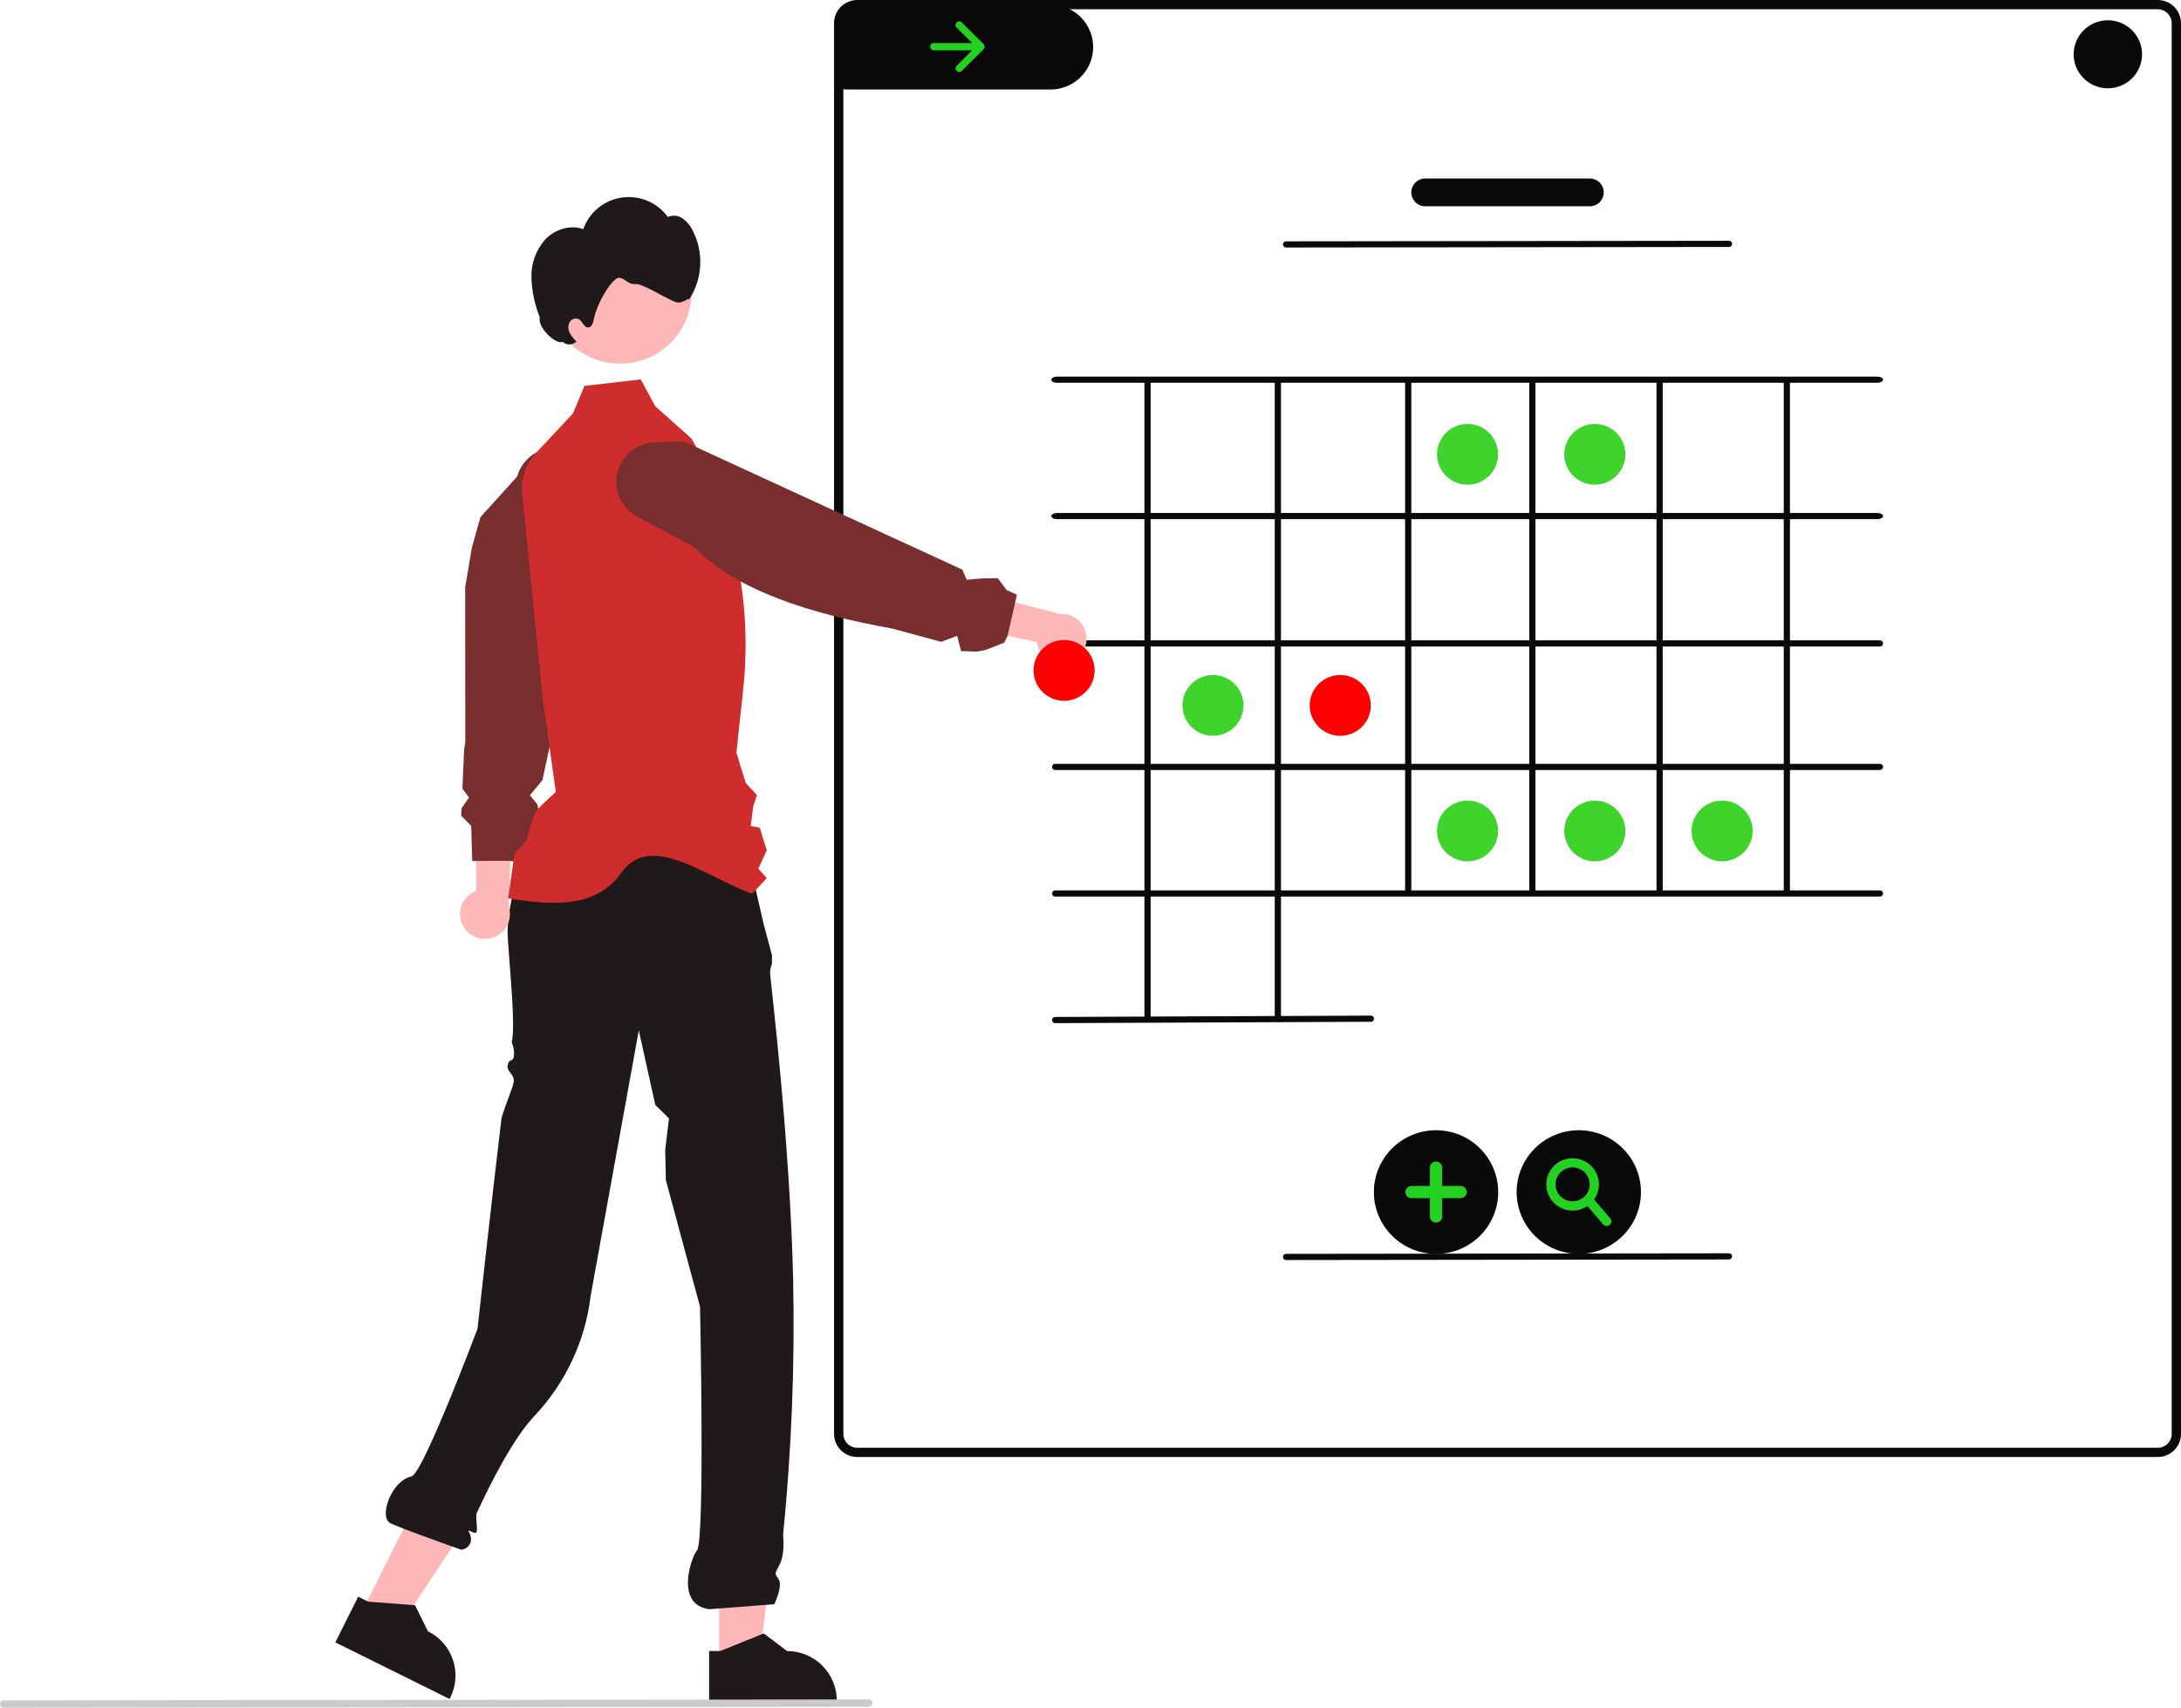 <svg viewBox="0 0 756 592" fill="none" xmlns="http://www.w3.org/2000/svg">
<g clip-path="url(#clip0_2_3)">
<path d="M378.926 16.574C378.892 18.508 378.475 20.415 377.699 22.188C376.923 23.961 375.803 25.565 374.404 26.907C373.005 28.25 371.354 29.305 369.545 30.013C367.736 30.72 365.804 31.066 363.861 31.031H293.967C293.714 31.025 293.461 31.018 293.208 30.999C292.553 30.957 291.902 30.868 291.259 30.734V6.123C291.259 5.138 291.561 4.177 292.125 3.367C292.689 2.558 293.488 1.94 294.415 1.594H364.393C368.316 1.668 372.049 3.287 374.774 6.095C377.498 8.903 378.992 12.672 378.926 16.574H378.926Z" fill="#0B0A0A"/>
<path d="M747.932 3.38095e-05H297.176C296.205 -0.003 295.242 0.175 294.336 0.524C292.8 1.096 291.476 2.121 290.542 3.461C289.607 4.802 289.107 6.395 289.108 8.026V497.072C289.109 499.2 289.959 501.241 291.472 502.746C292.985 504.251 295.037 505.097 297.176 505.097H747.932C750.071 505.097 752.123 504.251 753.636 502.746C755.149 501.241 755.999 499.2 756 497.072V8.026C755.999 5.898 755.149 3.857 753.636 2.352C752.123 0.847 750.071 0.001 747.932 3.38095e-05ZM752.773 497.072C752.771 498.348 752.26 499.572 751.353 500.475C750.445 501.377 749.215 501.885 747.932 501.887H297.176C295.893 501.885 294.663 501.377 293.755 500.475C292.848 499.572 292.337 498.348 292.335 497.072V8.026C292.337 6.749 292.848 5.526 293.755 4.623C294.663 3.72 295.893 3.212 297.176 3.21H747.932C749.215 3.212 750.445 3.72 751.353 4.623C752.26 5.526 752.771 6.749 752.773 8.026V497.072Z" fill="#0B0A0A"/>
<path d="M508.695 168.032C514.544 168.032 519.284 163.316 519.284 157.499C519.284 151.682 514.544 146.966 508.695 146.966C502.847 146.966 498.106 151.682 498.106 157.499C498.106 163.316 502.847 168.032 508.695 168.032Z" fill="#3ED42C"/>
<path d="M552.816 168.032C558.664 168.032 563.405 163.316 563.405 157.499C563.405 151.682 558.664 146.966 552.816 146.966C546.968 146.966 542.227 151.682 542.227 157.499C542.227 163.316 546.968 168.032 552.816 168.032Z" fill="#3ED42C"/>
<path d="M420.454 255.075C426.302 255.075 431.043 250.359 431.043 244.542C431.043 238.724 426.302 234.008 420.454 234.008C414.606 234.008 409.865 238.724 409.865 244.542C409.865 250.359 414.606 255.075 420.454 255.075Z" fill="#3ED42C"/>
<path d="M464.575 255.075C470.423 255.075 475.164 250.359 475.164 244.542C475.164 238.724 470.423 234.008 464.575 234.008C458.726 234.008 453.986 238.724 453.986 244.542C453.986 250.359 458.726 255.075 464.575 255.075Z" fill="#FF0000"/>
<path d="M508.695 298.596C514.544 298.596 519.284 293.88 519.284 288.063C519.284 282.246 514.544 277.53 508.695 277.53C502.847 277.53 498.106 282.246 498.106 288.063C498.106 293.88 502.847 298.596 508.695 298.596Z" fill="#3ED42C"/>
<path d="M552.816 298.596C558.664 298.596 563.405 293.88 563.405 288.063C563.405 282.246 558.664 277.53 552.816 277.53C546.968 277.53 542.227 282.246 542.227 288.063C542.227 293.88 546.968 298.596 552.816 298.596Z" fill="#3ED42C"/>
<path d="M596.937 298.596C602.785 298.596 607.526 293.88 607.526 288.063C607.526 282.246 602.785 277.53 596.937 277.53C591.089 277.53 586.348 282.246 586.348 288.063C586.348 293.88 591.089 298.596 596.937 298.596Z" fill="#3ED42C"/>
<path d="M331.603 7.782C331.367 8.017 331.234 8.336 331.234 8.668C331.234 9 331.367 9.318 331.603 9.553L331.603 9.553L337.006 14.928H323.682C323.349 14.929 323.029 15.062 322.794 15.296C322.559 15.531 322.427 15.849 322.427 16.18C322.427 16.512 322.559 16.83 322.794 17.064C323.029 17.299 323.349 17.431 323.682 17.432H337.006L331.603 22.807C331.367 23.042 331.234 23.361 331.234 23.693C331.234 24.025 331.367 24.343 331.603 24.578C331.839 24.813 332.159 24.945 332.493 24.945C332.827 24.945 333.147 24.813 333.383 24.578L340.935 17.066C341.171 16.831 341.304 16.512 341.304 16.18C341.304 15.848 341.171 15.53 340.935 15.295L333.383 7.782C333.147 7.547 332.827 7.416 332.493 7.416C332.159 7.416 331.839 7.547 331.603 7.782H331.603Z" fill="#24D120"/>
<path d="M650.731 179.971H366.405C365.305 179.971 364.413 179.492 364.413 178.901C364.413 178.31 365.305 177.831 366.405 177.831H650.731C651.831 177.831 652.723 178.31 652.723 178.901C652.723 179.492 651.831 179.971 650.731 179.971Z" fill="#0B0A0A"/>
<path d="M650.731 132.695H366.405C365.305 132.695 364.413 132.216 364.413 131.625C364.413 131.034 365.305 130.555 366.405 130.555H650.731C651.831 130.555 652.723 131.034 652.723 131.625C652.723 132.216 651.831 132.695 650.731 132.695Z" fill="#0B0A0A"/>
<path d="M651.647 224.127H365.744C365.459 224.127 365.185 224.015 364.983 223.814C364.782 223.613 364.668 223.341 364.668 223.057C364.668 222.773 364.782 222.501 364.983 222.301C365.185 222.1 365.459 221.987 365.744 221.987H651.647C651.932 221.987 652.206 222.1 652.408 222.301C652.609 222.501 652.723 222.773 652.723 223.057C652.723 223.341 652.609 223.613 652.408 223.814C652.206 224.015 651.932 224.127 651.647 224.127Z" fill="#0B0A0A"/>
<path d="M651.647 266.932H365.744C365.459 266.932 365.185 266.819 364.983 266.619C364.782 266.418 364.668 266.146 364.668 265.862C364.668 265.578 364.782 265.306 364.983 265.105C365.185 264.905 365.459 264.792 365.744 264.792H651.647C651.932 264.792 652.206 264.905 652.408 265.105C652.609 265.306 652.723 265.578 652.723 265.862C652.723 266.146 652.609 266.418 652.408 266.619C652.206 266.819 651.932 266.932 651.647 266.932Z" fill="#0B0A0A"/>
<path d="M651.647 310.807H365.744C365.459 310.807 365.185 310.694 364.983 310.494C364.782 310.293 364.668 310.021 364.668 309.737C364.668 309.453 364.782 309.181 364.983 308.98C365.185 308.78 365.459 308.667 365.744 308.667H651.647C651.932 308.667 652.206 308.78 652.408 308.98C652.609 309.181 652.723 309.453 652.723 309.737C652.723 310.021 652.609 310.293 652.408 310.494C652.206 310.694 651.932 310.807 651.647 310.807Z" fill="#0B0A0A"/>
<path d="M618.299 308.602V132.288C618.299 131.922 618.781 131.625 619.375 131.625C619.969 131.625 620.451 131.922 620.451 132.288V308.602C620.451 308.968 619.969 309.265 619.375 309.265C618.781 309.265 618.299 308.968 618.299 308.602Z" fill="#0B0A0A"/>
<path d="M574.192 308.602V132.288C574.192 131.922 574.673 131.625 575.268 131.625C575.862 131.625 576.343 131.922 576.343 132.288V308.602C576.343 308.968 575.862 309.265 575.268 309.265C574.673 309.265 574.192 308.968 574.192 308.602Z" fill="#0B0A0A"/>
<path d="M530.084 308.602V132.288C530.084 131.922 530.566 131.625 531.16 131.625C531.754 131.625 532.236 131.922 532.236 132.288V308.602C532.236 308.968 531.754 309.265 531.16 309.265C530.566 309.265 530.084 308.968 530.084 308.602Z" fill="#0B0A0A"/>
<path d="M487.053 308.602V132.288C487.053 131.922 487.535 131.625 488.129 131.625C488.723 131.625 489.205 131.922 489.205 132.288V308.602C489.205 308.968 488.723 309.265 488.129 309.265C487.535 309.265 487.053 308.968 487.053 308.602Z" fill="#0B0A0A"/>
<path d="M441.87 353.379V132.456C441.931 132.219 442.07 132.008 442.264 131.857C442.459 131.707 442.699 131.625 442.946 131.625C443.192 131.625 443.432 131.707 443.627 131.857C443.821 132.008 443.96 132.219 444.021 132.456V353.379C443.96 353.617 443.821 353.828 443.627 353.978C443.432 354.129 443.192 354.21 442.946 354.21C442.699 354.21 442.459 354.129 442.264 353.978C442.07 353.828 441.931 353.617 441.87 353.379Z" fill="#0B0A0A"/>
<path d="M396.687 353.379V132.456C396.748 132.219 396.887 132.008 397.081 131.857C397.276 131.707 397.516 131.625 397.762 131.625C398.009 131.625 398.249 131.707 398.444 131.857C398.638 132.008 398.777 132.219 398.838 132.456V353.379C398.777 353.617 398.638 353.828 398.444 353.978C398.249 354.129 398.009 354.21 397.762 354.21C397.516 354.21 397.276 354.129 397.081 353.978C396.887 353.828 396.748 353.617 396.687 353.379Z" fill="#0B0A0A"/>
<path d="M365.744 354.683C365.459 354.683 365.185 354.571 364.983 354.371C364.781 354.171 364.667 353.899 364.666 353.615C364.665 353.331 364.778 353.059 364.979 352.858C365.181 352.656 365.454 352.543 365.739 352.542L475.214 352.07C475.498 352.076 475.768 352.19 475.969 352.388C476.17 352.587 476.287 352.854 476.295 353.136C476.296 353.276 476.268 353.416 476.215 353.546C476.161 353.676 476.083 353.794 475.983 353.894C475.884 353.994 475.766 354.073 475.635 354.127C475.505 354.182 475.365 354.21 475.224 354.21L365.749 354.683H365.744Z" fill="#0B0A0A"/>
<path d="M445.783 85.8C445.497 85.801 445.224 85.688 445.022 85.488C444.82 85.287 444.706 85.015 444.706 84.731C444.706 84.447 444.819 84.175 445.021 83.974C445.222 83.773 445.496 83.66 445.781 83.66L599.324 83.469H599.325C599.61 83.469 599.884 83.582 600.086 83.782C600.288 83.983 600.401 84.255 600.402 84.539C600.402 84.823 600.289 85.095 600.087 85.296C599.886 85.497 599.612 85.609 599.327 85.61L445.784 85.8H445.783Z" fill="#0B0A0A"/>
<path d="M497.773 434.687C493.51 434.687 489.342 433.429 485.798 431.073C482.253 428.717 479.491 425.369 477.859 421.451C476.228 417.533 475.801 413.223 476.633 409.064C477.465 404.904 479.517 401.084 482.532 398.086C485.546 395.087 489.387 393.045 493.568 392.218C497.749 391.391 502.083 391.815 506.021 393.438C509.959 395.061 513.326 397.809 515.694 401.335C518.062 404.861 519.327 409.006 519.327 413.246C519.327 416.062 518.769 418.85 517.686 421.451C516.603 424.053 515.015 426.416 513.014 428.407C511.012 430.398 508.636 431.977 506.021 433.055C503.406 434.132 500.603 434.687 497.773 434.687Z" fill="#0B0A0A"/>
<path d="M506.277 411.132H499.899V404.787C499.899 404.226 499.675 403.688 499.276 403.291C498.877 402.894 498.337 402.672 497.773 402.672C497.209 402.672 496.668 402.894 496.269 403.291C495.871 403.688 495.647 404.226 495.647 404.787V411.132H489.268C488.704 411.132 488.163 411.354 487.765 411.751C487.366 412.148 487.142 412.686 487.142 413.246C487.142 413.807 487.366 414.345 487.765 414.742C488.163 415.139 488.704 415.361 489.268 415.361H495.647V421.706C495.646 421.984 495.7 422.26 495.807 422.517C495.913 422.774 496.07 423.008 496.268 423.205C496.465 423.402 496.7 423.558 496.958 423.665C497.216 423.771 497.493 423.826 497.773 423.826C498.052 423.826 498.329 423.771 498.587 423.665C498.846 423.558 499.08 423.402 499.278 423.205C499.475 423.008 499.632 422.774 499.738 422.517C499.845 422.26 499.899 421.984 499.899 421.706V415.361H506.277C506.841 415.361 507.382 415.139 507.781 414.742C508.179 414.345 508.403 413.807 508.403 413.246C508.403 412.686 508.179 412.148 507.781 411.751C507.382 411.354 506.841 411.132 506.277 411.132Z" fill="#24D120"/>
<path d="M547.259 434.687C542.996 434.687 538.829 433.429 535.284 431.073C531.74 428.717 528.977 425.369 527.346 421.451C525.714 417.533 525.288 413.223 526.119 409.064C526.951 404.904 529.004 401.084 532.018 398.086C535.032 395.087 538.873 393.045 543.054 392.218C547.235 391.391 551.569 391.815 555.507 393.438C559.446 395.061 562.812 397.809 565.18 401.335C567.549 404.861 568.813 409.006 568.813 413.246C568.813 416.062 568.255 418.85 567.172 421.451C566.089 424.053 564.501 426.416 562.5 428.407C560.498 430.398 558.122 431.977 555.507 433.055C552.892 434.132 550.089 434.687 547.259 434.687Z" fill="#0B0A0A"/>
<path d="M558.168 422.37L552.554 415.832C553.868 413.982 554.439 411.709 554.154 409.461C553.868 407.213 552.748 405.153 551.012 403.686C549.276 402.218 547.052 401.451 544.775 401.533C542.499 401.615 540.336 402.542 538.713 404.131C537.089 405.72 536.122 407.856 536.002 410.119C535.882 412.381 536.617 414.607 538.064 416.357C539.51 418.107 541.563 419.255 543.817 419.576C546.072 419.897 548.366 419.366 550.247 418.089L555.714 424.455C555.993 424.776 556.388 424.975 556.813 425.007C557.239 425.039 557.659 424.903 557.984 424.627C558.308 424.352 558.51 423.959 558.544 423.536C558.579 423.114 558.444 422.694 558.168 422.37ZM539.191 410.571C539.191 409.407 539.538 408.269 540.188 407.301C540.838 406.333 541.762 405.579 542.843 405.133C543.924 404.688 545.114 404.571 546.262 404.799C547.409 405.026 548.464 405.586 549.291 406.409C550.119 407.232 550.682 408.281 550.911 409.423C551.139 410.565 551.022 411.748 550.574 412.824C550.126 413.899 549.368 414.818 548.395 415.465C547.422 416.112 546.278 416.457 545.107 416.457C543.539 416.455 542.035 415.834 540.926 414.731C539.816 413.628 539.192 412.132 539.191 410.571Z" fill="#24D120"/>
<path d="M445.783 436.801C445.497 436.801 445.224 436.689 445.022 436.488C444.82 436.287 444.706 436.015 444.706 435.732C444.706 435.448 444.819 435.176 445.021 434.975C445.222 434.774 445.496 434.661 445.781 434.661L599.324 434.469H599.325C599.61 434.469 599.884 434.582 600.086 434.782C600.288 434.983 600.401 435.255 600.402 435.539C600.402 435.823 600.289 436.095 600.087 436.296C599.886 436.496 599.612 436.609 599.327 436.61L445.784 436.801H445.783Z" fill="#0B0A0A"/>
<path d="M249.294 576.809L263.017 576.807L269.546 524.154L249.291 524.155L249.294 576.809Z" fill="#FFB6B6"/>
<path d="M245.798 572.35V590.039H290.045V589.482C290.045 584.939 288.23 580.581 285 577.369C281.77 574.156 277.39 572.35 272.822 572.35L264.732 566.25L264.313 566.421L249.66 572.35H245.798Z" fill="#1F1919"/>
<path d="M125.295 559.06L137.577 565.149L167.033 520.922L148.905 511.936L125.295 559.06Z" fill="#FFB6B6"/>
<path d="M116.23 569.353L155.83 588.979L156.078 588.487C157.088 586.474 157.689 584.283 157.848 582.039C158.007 579.794 157.719 577.541 157.002 575.407C156.284 573.274 155.151 571.301 153.667 569.603C152.183 567.906 150.378 566.515 148.353 565.512L143.846 556.469L143.372 556.437L127.623 555.228L127.3 555.067L124.159 553.516L116.23 569.353Z" fill="#1F1919"/>
<path d="M258.602 293.797L182.929 296.432L182.402 295.67C182.402 295.67 175.947 310.652 175.947 323.493C175.947 327.763 178.932 355.688 177.415 360.971C177.226 361.628 178.525 363.238 178.099 366.298C177.823 368.283 176.298 366.756 175.947 369.508C175.696 371.484 178.38 372.574 178.099 374.859C177.792 377.355 174.1 385.441 173.768 388.218C170.23 417.781 165.52 460.609 165.52 460.609C165.52 460.609 146.6 511.016 142.598 511.834C135.88 513.209 131.345 525.359 135.067 527.886C136.84 529.09 159.751 537.184 159.751 537.184C161.01 537.411 164.948 535.446 162.439 530.799C161.977 529.944 164.732 532.121 165.189 531.097C165.676 530.008 164.721 525.674 165.278 524.466C170.285 513.611 177.973 498.569 185.258 490.845C196.022 479.433 202.838 464.899 204.713 449.362L221.423 357.197L227.15 383.042L231.888 387.7L230.588 398.561L230.813 409.103L242.646 452.978C242.646 452.978 244.421 534.915 241.57 537.517C240.027 538.927 233.476 556.285 245.874 557.85L268.399 556.121C268.399 556.121 271.434 549.759 269.916 547.495C268.399 545.23 268.49 545.849 270.341 542.143C272.193 538.438 271.434 532.159 271.434 532.159C274.384 502.651 275.549 472.993 274.92 443.347C273.791 394.653 266.948 338.713 266.948 337.573C266.891 336.408 267.106 335.246 267.578 334.178V331.104L264.672 320.214L258.602 293.797Z" fill="#1F1919"/>
<path d="M160.633 321.177C159.998 320.098 159.609 318.894 159.493 317.65C159.377 316.406 159.536 315.151 159.96 313.975C160.384 312.798 161.062 311.729 161.947 310.841C162.831 309.954 163.9 309.27 165.079 308.838L164.536 254.752L177.947 263.192L176.405 314.453C177.003 316.471 176.837 318.638 175.936 320.542C175.036 322.445 173.465 323.955 171.521 324.784C169.577 325.612 167.395 325.703 165.388 325.038C163.381 324.373 161.689 322.999 160.633 321.177Z" fill="#FFB8B8"/>
<path d="M163.694 298.504L164.836 298.449L164.972 298.453L169.195 298.438L176.152 298.423L176.656 298.416L176.882 298.459L179.257 298.87L179.356 298.236L183.985 289.441L187.544 284.571L186.249 278.833L183.695 275.669L188.033 270.44L188.581 267.858L192.211 250.875L204.245 194.545L204.246 194.511L204.499 193.316L208.412 175.016L207.207 170.415L205.863 165.363C205.004 162.156 203.012 159.364 200.252 157.498C199.054 156.692 197.735 156.079 196.345 155.683C194.573 155.161 192.712 155.009 190.878 155.235L190.857 155.242C189.817 155.37 188.794 155.616 187.809 155.974L187.417 156.127C186.872 156.347 186.341 156.601 185.828 156.888C184.239 157.767 182.841 158.952 181.716 160.374C180.591 161.795 179.762 163.425 179.276 165.169L166.526 179.298L164.283 187.292L163.561 189.86L161.25 203.547L161.285 257.409L160.873 259.849L160.288 273.371L162.575 276.471L159.991 280.229L159.902 282.291L159.885 282.822L163.336 286.308L163.556 293.825L163.694 298.504Z" fill="#792E2E"/>
<path d="M176.15 311.405C195.257 314.693 208.069 313.441 215.954 301.774C226.241 288.745 244.948 304.13 260.732 309.85L262.603 307.838L265.788 304.425L262.862 301.129L265.788 294.772L263.346 286.928L260.226 286.361L261.065 279.608L262.377 275.66L258.526 271.454L255.256 260.956L257.612 238.987C260.836 208.873 254.589 178.505 239.732 152.071L230.792 144.088L227.081 140.771L222.1 131.525L216.839 132.135L202.596 133.772L202.112 134.928L198.616 143.318L185.914 156.889C184.118 158.809 182.753 161.087 181.91 163.572C181.067 166.057 180.766 168.692 181.026 171.301L181.392 174.961L181.661 177.594L182.931 190.264L188.105 242.026L188.492 244.776L192.656 274.536C185.889 281.042 185.477 279.623 182.605 291.073C182.282 292.347 178.538 295.182 178.302 296.424C177.968 298.179 176.15 311.405 176.15 311.405Z" fill="#CF2D2D"/>
<path d="M214.944 126.071C228.607 126.071 239.683 115.053 239.683 101.462C239.683 87.871 228.607 76.853 214.944 76.853C201.281 76.853 190.205 87.871 190.205 101.462C190.205 115.053 201.281 126.071 214.944 126.071Z" fill="#FFB6B6"/>
<path d="M189.062 82.937C192.382 79.498 197.687 77.802 202.191 79.434C203.198 76.567 204.977 74.029 207.333 72.098C209.69 70.167 212.534 68.916 215.556 68.481C218.577 68.047 221.661 68.445 224.471 69.633C227.281 70.821 229.71 72.753 231.492 75.219C232.307 74.855 233.203 74.706 234.093 74.787C234.982 74.869 235.836 75.177 236.57 75.683C238.029 76.715 239.204 78.094 239.988 79.695C242.011 83.517 242.954 87.813 242.716 92.126C242.479 96.439 241.07 100.607 238.64 104.187C239.609 102.243 236.887 105.592 234.233 104.714C231.955 104.12 222.594 98.149 220.257 98.451C217.921 98.753 217.164 96.879 214.878 96.311C212.64 95.599 206.927 104.803 205.781 110.893C205.564 112.047 205.038 113.481 203.857 113.507C202.404 113.54 201.969 111.469 200.743 110.692C200.165 110.399 199.496 110.342 198.876 110.531C198.257 110.719 197.735 111.14 197.421 111.705C197.134 112.284 196.991 112.924 197.003 113.57C197.015 114.216 197.183 114.849 197.491 115.418C198.117 116.549 198.923 117.571 199.877 118.446L199.242 118.793C198.617 119.239 197.855 119.454 197.088 119.402C196.321 119.35 195.596 119.034 195.037 118.509C192.674 119.569 186.248 113.589 187.101 109.972C185.307 105.537 184.325 100.818 184.204 96.039C184.105 91.219 185.84 86.539 189.062 82.937Z" fill="#1F1919"/>
<path d="M370.537 229.624C369.339 230 368.073 230.109 366.827 229.945C365.582 229.781 364.388 229.348 363.329 228.675C362.27 228.003 361.372 227.107 360.699 226.052C360.026 224.997 359.593 223.808 359.432 222.569L306.3 211.073L317.553 199.942L367.453 212.832C369.565 212.701 371.651 213.344 373.317 214.64C374.983 215.937 376.113 217.796 376.493 219.866C376.873 221.935 376.477 224.072 375.379 225.871C374.281 227.669 372.559 229.004 370.537 229.624Z" fill="#FFB8B8"/>
<path d="M226.95 153.325C223.87 153.437 220.916 154.567 218.554 156.535C217.246 157.613 216.156 158.928 215.341 160.409C214.444 162.016 213.884 163.788 213.696 165.616L213.697 165.627C213.421 168.32 213.954 171.034 215.227 173.426C216.501 175.819 218.458 177.782 220.852 179.069L238.355 188.504L240.572 189.697C255.485 204.817 280.632 212.72 309.561 217.964L326.193 222.49L331.784 220.425L333.137 225.713L338.705 225.894L341.732 225.268L348.066 222.797L349.276 220.377L349.275 220.367L351.875 208.895L351.892 208.819L351.892 208.808L352.498 206.184L348.926 204.54L345.819 200.411L340.2 200.523L335.075 200.967L333.574 197.473L268.641 167.585L255.197 161.39L255.163 161.37L254.523 161.071L236.984 152.999L232.208 153.15L226.95 153.325Z" fill="#792E2E"/>
<path d="M368.843 242.941C374.691 242.941 379.432 238.225 379.432 232.407C379.432 226.59 374.691 221.874 368.843 221.874C362.995 221.874 358.254 226.59 358.254 232.407C358.254 238.225 362.995 242.941 368.843 242.941Z" fill="#FF0000"/>
<path d="M301.157 591.671L1.281 592C0.941 592 0.615 591.866 0.375 591.627C0.135 591.388 0 591.064 0 590.726C0 590.388 0.135 590.064 0.375 589.825C0.615 589.586 0.941 589.452 1.281 589.452L301.157 589.123C301.496 589.124 301.821 589.258 302.06 589.497C302.3 589.736 302.434 590.06 302.434 590.397C302.434 590.734 302.3 591.058 302.06 591.297C301.821 591.535 301.496 591.67 301.157 591.671Z" fill="#CACACA"/>
<path d="M551.062 71.506H494.046C492.762 71.506 491.53 70.999 490.622 70.096C489.715 69.193 489.204 67.968 489.204 66.691C489.204 65.413 489.715 64.189 490.622 63.285C491.53 62.382 492.762 61.875 494.046 61.875H551.062C552.346 61.875 553.578 62.382 554.485 63.285C555.393 64.189 555.903 65.413 555.903 66.691C555.903 67.968 555.393 69.193 554.485 70.096C553.578 70.999 552.346 71.506 551.062 71.506Z" fill="#0B0A0A"/>
<path d="M730.648 30.613C728.304 30.613 726.012 29.922 724.063 28.626C722.114 27.33 720.594 25.489 719.697 23.335C718.8 21.18 718.565 18.81 719.023 16.523C719.48 14.235 720.609 12.135 722.267 10.486C723.924 8.837 726.036 7.714 728.335 7.259C730.635 6.804 733.018 7.038 735.184 7.93C737.349 8.822 739.201 10.334 740.503 12.272C741.805 14.211 742.5 16.491 742.5 18.823C742.5 21.95 741.252 24.949 739.029 27.16C736.806 29.371 733.791 30.613 730.648 30.613Z" fill="#0B0A0A"/>
</g>
<defs>
<clipPath id="clip0_2_3">
<rect width="756" height="592" fill="white"/>
</clipPath>
</defs>
</svg>
